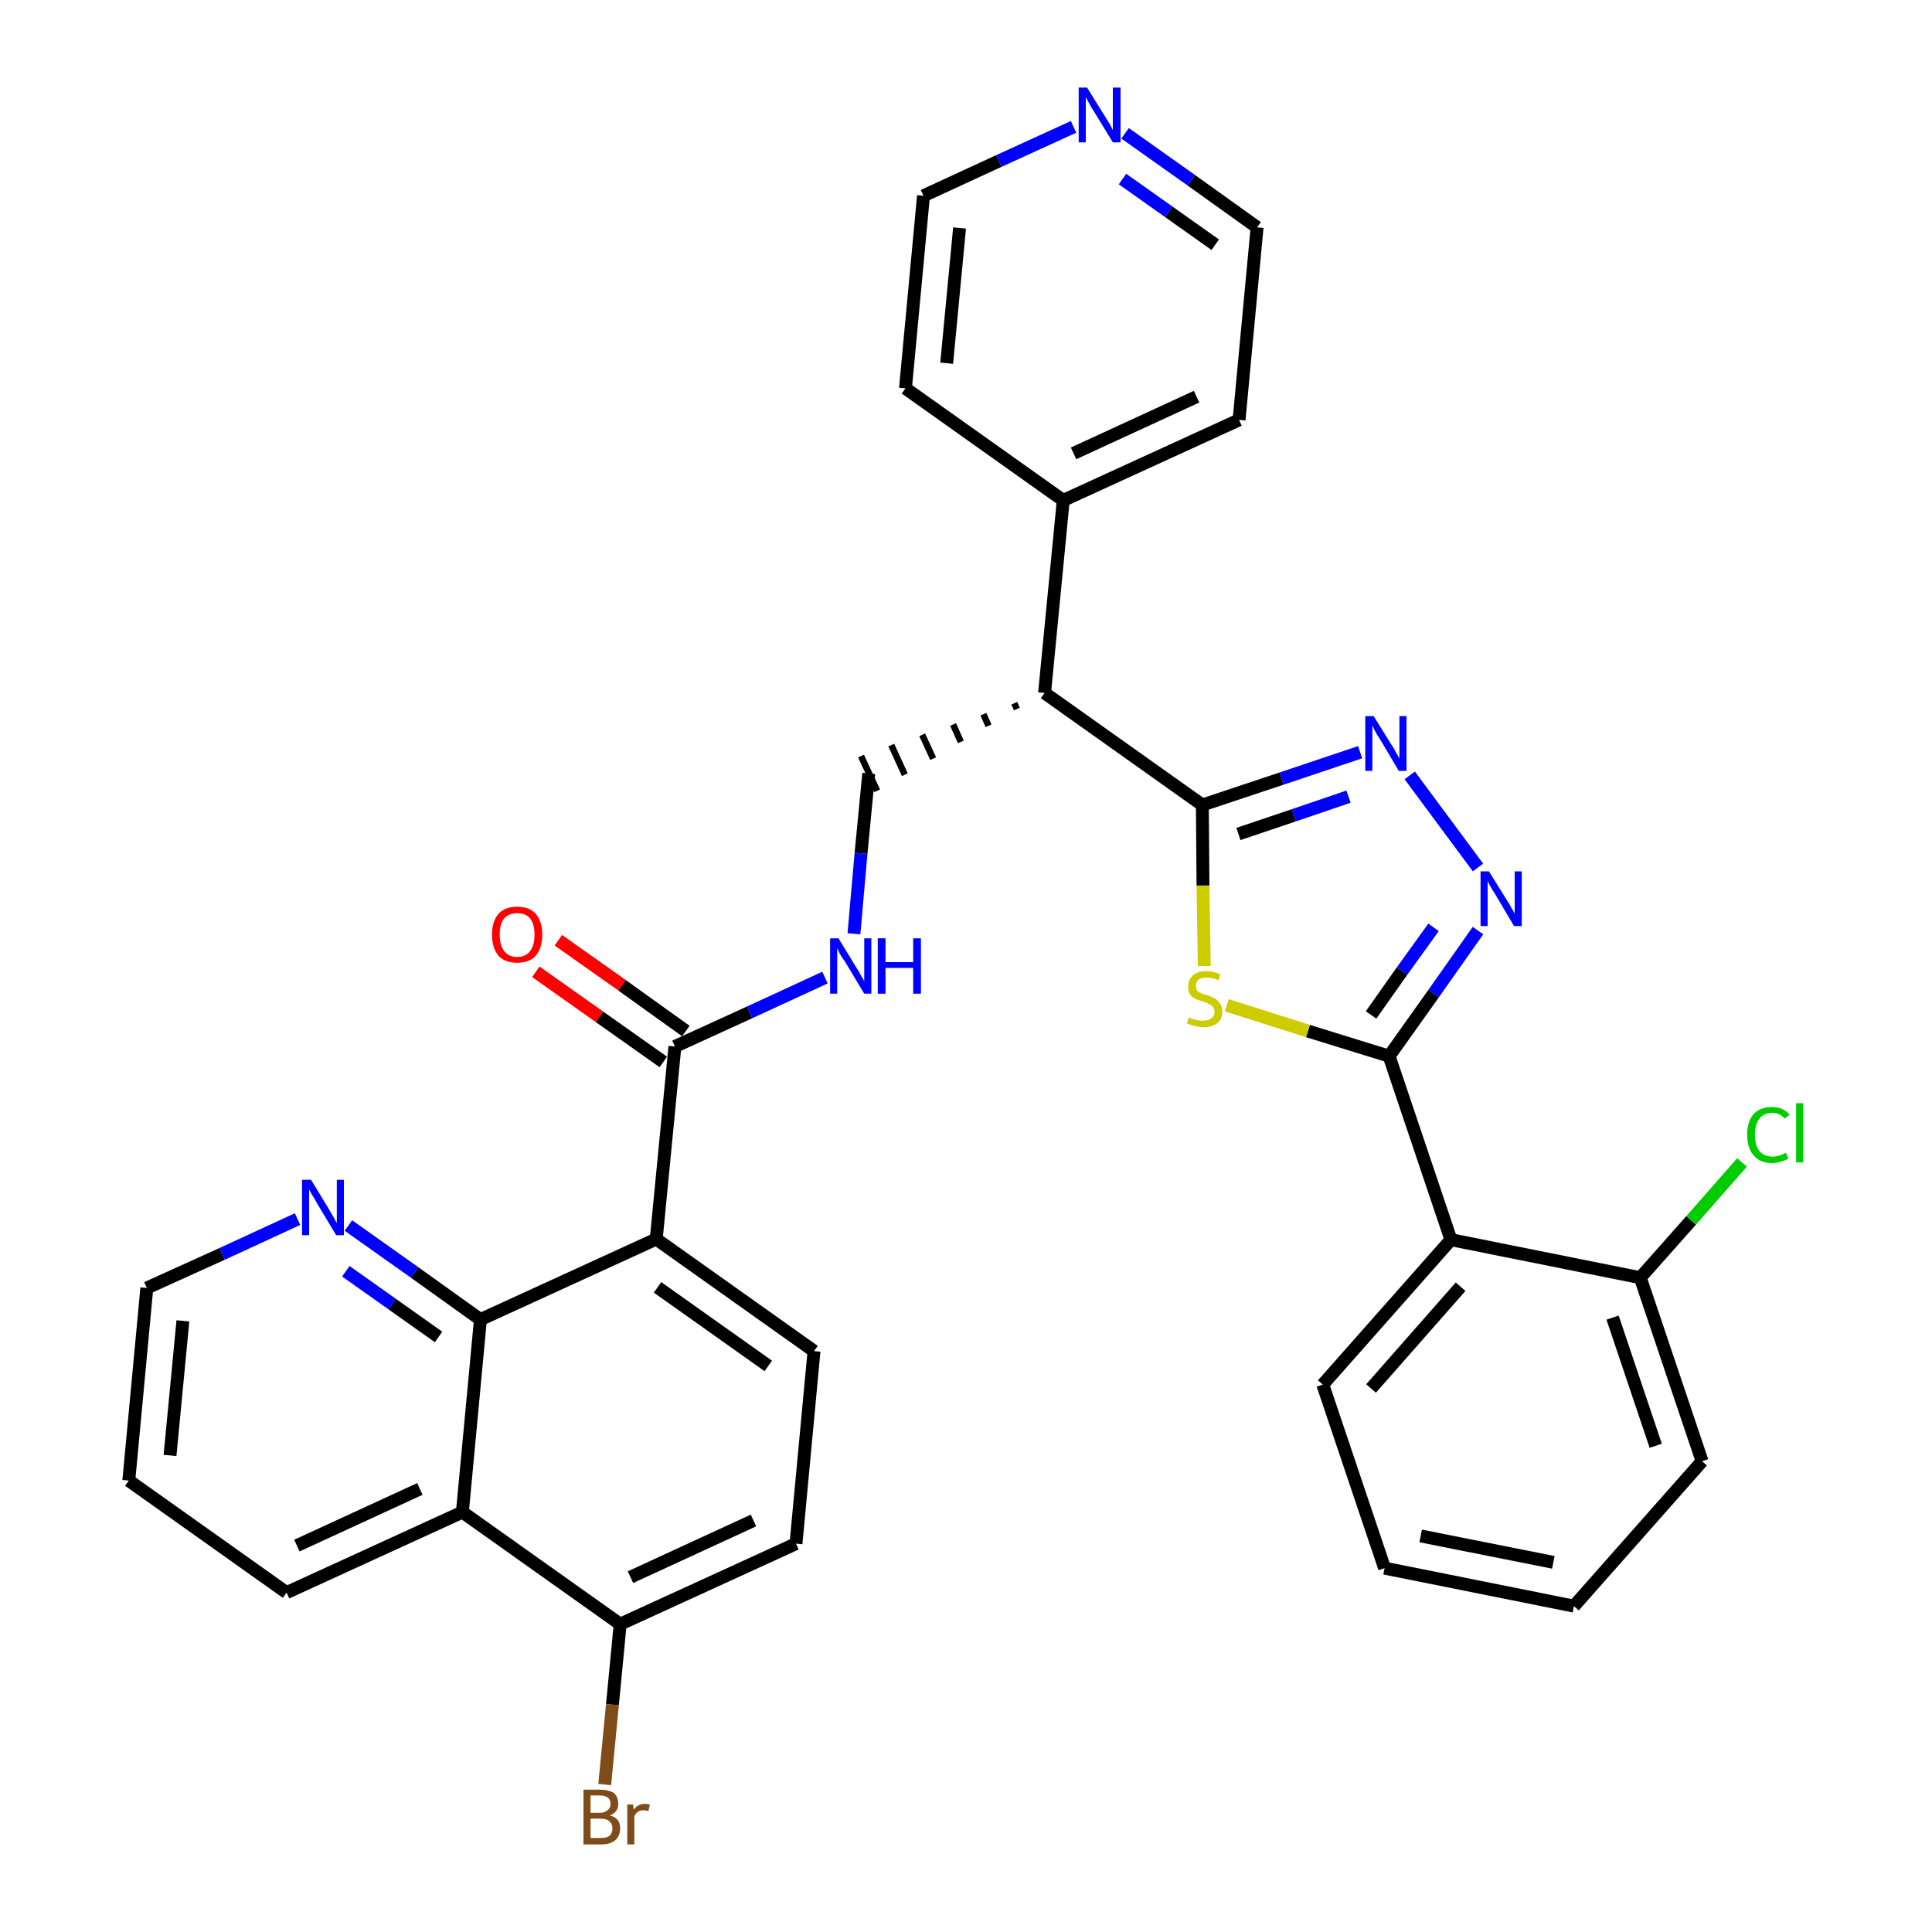 <?xml version='1.0' encoding='iso-8859-1'?>
<svg version='1.1' baseProfile='full'
              xmlns='http://www.w3.org/2000/svg'
                      xmlns:rdkit='http://www.rdkit.org/xml'
                      xmlns:xlink='http://www.w3.org/1999/xlink'
                  xml:space='preserve'
width='300px' height='300px' viewBox='0 0 300 300'>
<!-- END OF HEADER -->
<path class='bond-0 atom-0 atom-1' d='M 83.2,150.9 L 93.1,157.9' style='fill:none;fill-rule:evenodd;stroke:#FF0000;stroke-width:2.0px;stroke-linecap:butt;stroke-linejoin:miter;stroke-opacity:1' />
<path class='bond-0 atom-0 atom-1' d='M 93.1,157.9 L 103.0,164.9' style='fill:none;fill-rule:evenodd;stroke:#000000;stroke-width:2.0px;stroke-linecap:butt;stroke-linejoin:miter;stroke-opacity:1' />
<path class='bond-0 atom-0 atom-1' d='M 86.7,146.0 L 96.6,153.0' style='fill:none;fill-rule:evenodd;stroke:#FF0000;stroke-width:2.0px;stroke-linecap:butt;stroke-linejoin:miter;stroke-opacity:1' />
<path class='bond-0 atom-0 atom-1' d='M 96.6,153.0 L 106.5,160.1' style='fill:none;fill-rule:evenodd;stroke:#000000;stroke-width:2.0px;stroke-linecap:butt;stroke-linejoin:miter;stroke-opacity:1' />
<path class='bond-1 atom-1 atom-2' d='M 104.8,162.5 L 116.4,157.2' style='fill:none;fill-rule:evenodd;stroke:#000000;stroke-width:2.0px;stroke-linecap:butt;stroke-linejoin:miter;stroke-opacity:1' />
<path class='bond-1 atom-1 atom-2' d='M 116.4,157.2 L 128.1,151.8' style='fill:none;fill-rule:evenodd;stroke:#0000FF;stroke-width:2.0px;stroke-linecap:butt;stroke-linejoin:miter;stroke-opacity:1' />
<path class='bond-22 atom-1 atom-23' d='M 104.8,162.5 L 101.9,192.4' style='fill:none;fill-rule:evenodd;stroke:#000000;stroke-width:2.0px;stroke-linecap:butt;stroke-linejoin:miter;stroke-opacity:1' />
<path class='bond-2 atom-2 atom-3' d='M 132.6,145.0 L 133.7,132.5' style='fill:none;fill-rule:evenodd;stroke:#0000FF;stroke-width:2.0px;stroke-linecap:butt;stroke-linejoin:miter;stroke-opacity:1' />
<path class='bond-2 atom-2 atom-3' d='M 133.7,132.5 L 134.9,120.1' style='fill:none;fill-rule:evenodd;stroke:#000000;stroke-width:2.0px;stroke-linecap:butt;stroke-linejoin:miter;stroke-opacity:1' />
<path class='bond-3 atom-4 atom-3' d='M 157.5,109.2 L 157.9,110.1' style='fill:none;fill-rule:evenodd;stroke:#000000;stroke-width:1.0px;stroke-linecap:butt;stroke-linejoin:miter;stroke-opacity:1' />
<path class='bond-3 atom-4 atom-3' d='M 152.7,110.9 L 153.5,112.7' style='fill:none;fill-rule:evenodd;stroke:#000000;stroke-width:1.0px;stroke-linecap:butt;stroke-linejoin:miter;stroke-opacity:1' />
<path class='bond-3 atom-4 atom-3' d='M 148.0,112.5 L 149.2,115.2' style='fill:none;fill-rule:evenodd;stroke:#000000;stroke-width:1.0px;stroke-linecap:butt;stroke-linejoin:miter;stroke-opacity:1' />
<path class='bond-3 atom-4 atom-3' d='M 143.2,114.1 L 144.9,117.8' style='fill:none;fill-rule:evenodd;stroke:#000000;stroke-width:1.0px;stroke-linecap:butt;stroke-linejoin:miter;stroke-opacity:1' />
<path class='bond-3 atom-4 atom-3' d='M 138.4,115.7 L 140.5,120.3' style='fill:none;fill-rule:evenodd;stroke:#000000;stroke-width:1.0px;stroke-linecap:butt;stroke-linejoin:miter;stroke-opacity:1' />
<path class='bond-3 atom-4 atom-3' d='M 133.7,117.4 L 136.2,122.8' style='fill:none;fill-rule:evenodd;stroke:#000000;stroke-width:1.0px;stroke-linecap:butt;stroke-linejoin:miter;stroke-opacity:1' />
<path class='bond-4 atom-4 atom-5' d='M 162.2,107.6 L 165.1,77.7' style='fill:none;fill-rule:evenodd;stroke:#000000;stroke-width:2.0px;stroke-linecap:butt;stroke-linejoin:miter;stroke-opacity:1' />
<path class='bond-10 atom-4 atom-11' d='M 162.2,107.6 L 186.7,125.0' style='fill:none;fill-rule:evenodd;stroke:#000000;stroke-width:2.0px;stroke-linecap:butt;stroke-linejoin:miter;stroke-opacity:1' />
<path class='bond-5 atom-5 atom-6' d='M 165.1,77.7 L 192.4,65.2' style='fill:none;fill-rule:evenodd;stroke:#000000;stroke-width:2.0px;stroke-linecap:butt;stroke-linejoin:miter;stroke-opacity:1' />
<path class='bond-5 atom-5 atom-6' d='M 166.7,70.4 L 185.8,61.6' style='fill:none;fill-rule:evenodd;stroke:#000000;stroke-width:2.0px;stroke-linecap:butt;stroke-linejoin:miter;stroke-opacity:1' />
<path class='bond-33 atom-10 atom-5' d='M 140.6,60.3 L 165.1,77.7' style='fill:none;fill-rule:evenodd;stroke:#000000;stroke-width:2.0px;stroke-linecap:butt;stroke-linejoin:miter;stroke-opacity:1' />
<path class='bond-6 atom-6 atom-7' d='M 192.4,65.2 L 195.2,35.3' style='fill:none;fill-rule:evenodd;stroke:#000000;stroke-width:2.0px;stroke-linecap:butt;stroke-linejoin:miter;stroke-opacity:1' />
<path class='bond-7 atom-7 atom-8' d='M 195.2,35.3 L 185.0,28.0' style='fill:none;fill-rule:evenodd;stroke:#000000;stroke-width:2.0px;stroke-linecap:butt;stroke-linejoin:miter;stroke-opacity:1' />
<path class='bond-7 atom-7 atom-8' d='M 185.0,28.0 L 174.7,20.7' style='fill:none;fill-rule:evenodd;stroke:#0000FF;stroke-width:2.0px;stroke-linecap:butt;stroke-linejoin:miter;stroke-opacity:1' />
<path class='bond-7 atom-7 atom-8' d='M 188.7,38.0 L 181.5,32.9' style='fill:none;fill-rule:evenodd;stroke:#000000;stroke-width:2.0px;stroke-linecap:butt;stroke-linejoin:miter;stroke-opacity:1' />
<path class='bond-7 atom-7 atom-8' d='M 181.5,32.9 L 174.3,27.8' style='fill:none;fill-rule:evenodd;stroke:#0000FF;stroke-width:2.0px;stroke-linecap:butt;stroke-linejoin:miter;stroke-opacity:1' />
<path class='bond-8 atom-8 atom-9' d='M 166.7,19.7 L 155.1,25.0' style='fill:none;fill-rule:evenodd;stroke:#0000FF;stroke-width:2.0px;stroke-linecap:butt;stroke-linejoin:miter;stroke-opacity:1' />
<path class='bond-8 atom-8 atom-9' d='M 155.1,25.0 L 143.4,30.4' style='fill:none;fill-rule:evenodd;stroke:#000000;stroke-width:2.0px;stroke-linecap:butt;stroke-linejoin:miter;stroke-opacity:1' />
<path class='bond-9 atom-9 atom-10' d='M 143.4,30.4 L 140.6,60.3' style='fill:none;fill-rule:evenodd;stroke:#000000;stroke-width:2.0px;stroke-linecap:butt;stroke-linejoin:miter;stroke-opacity:1' />
<path class='bond-9 atom-9 atom-10' d='M 149.0,35.4 L 147.0,56.4' style='fill:none;fill-rule:evenodd;stroke:#000000;stroke-width:2.0px;stroke-linecap:butt;stroke-linejoin:miter;stroke-opacity:1' />
<path class='bond-11 atom-11 atom-12' d='M 186.7,125.0 L 199.0,120.9' style='fill:none;fill-rule:evenodd;stroke:#000000;stroke-width:2.0px;stroke-linecap:butt;stroke-linejoin:miter;stroke-opacity:1' />
<path class='bond-11 atom-11 atom-12' d='M 199.0,120.9 L 211.2,116.8' style='fill:none;fill-rule:evenodd;stroke:#0000FF;stroke-width:2.0px;stroke-linecap:butt;stroke-linejoin:miter;stroke-opacity:1' />
<path class='bond-11 atom-11 atom-12' d='M 192.3,129.5 L 200.9,126.6' style='fill:none;fill-rule:evenodd;stroke:#000000;stroke-width:2.0px;stroke-linecap:butt;stroke-linejoin:miter;stroke-opacity:1' />
<path class='bond-11 atom-11 atom-12' d='M 200.9,126.6 L 209.4,123.7' style='fill:none;fill-rule:evenodd;stroke:#0000FF;stroke-width:2.0px;stroke-linecap:butt;stroke-linejoin:miter;stroke-opacity:1' />
<path class='bond-34 atom-22 atom-11' d='M 187.0,150.0 L 186.8,137.5' style='fill:none;fill-rule:evenodd;stroke:#CCCC00;stroke-width:2.0px;stroke-linecap:butt;stroke-linejoin:miter;stroke-opacity:1' />
<path class='bond-34 atom-22 atom-11' d='M 186.8,137.5 L 186.7,125.0' style='fill:none;fill-rule:evenodd;stroke:#000000;stroke-width:2.0px;stroke-linecap:butt;stroke-linejoin:miter;stroke-opacity:1' />
<path class='bond-12 atom-12 atom-13' d='M 218.9,120.4 L 229.5,134.7' style='fill:none;fill-rule:evenodd;stroke:#0000FF;stroke-width:2.0px;stroke-linecap:butt;stroke-linejoin:miter;stroke-opacity:1' />
<path class='bond-13 atom-13 atom-14' d='M 229.5,144.5 L 222.6,154.3' style='fill:none;fill-rule:evenodd;stroke:#0000FF;stroke-width:2.0px;stroke-linecap:butt;stroke-linejoin:miter;stroke-opacity:1' />
<path class='bond-13 atom-13 atom-14' d='M 222.6,154.3 L 215.7,164.0' style='fill:none;fill-rule:evenodd;stroke:#000000;stroke-width:2.0px;stroke-linecap:butt;stroke-linejoin:miter;stroke-opacity:1' />
<path class='bond-13 atom-13 atom-14' d='M 222.6,144.0 L 217.7,150.8' style='fill:none;fill-rule:evenodd;stroke:#0000FF;stroke-width:2.0px;stroke-linecap:butt;stroke-linejoin:miter;stroke-opacity:1' />
<path class='bond-13 atom-13 atom-14' d='M 217.7,150.8 L 212.9,157.6' style='fill:none;fill-rule:evenodd;stroke:#000000;stroke-width:2.0px;stroke-linecap:butt;stroke-linejoin:miter;stroke-opacity:1' />
<path class='bond-14 atom-14 atom-15' d='M 215.7,164.0 L 225.3,192.5' style='fill:none;fill-rule:evenodd;stroke:#000000;stroke-width:2.0px;stroke-linecap:butt;stroke-linejoin:miter;stroke-opacity:1' />
<path class='bond-21 atom-14 atom-22' d='M 215.7,164.0 L 203.1,160.1' style='fill:none;fill-rule:evenodd;stroke:#000000;stroke-width:2.0px;stroke-linecap:butt;stroke-linejoin:miter;stroke-opacity:1' />
<path class='bond-21 atom-14 atom-22' d='M 203.1,160.1 L 190.5,156.1' style='fill:none;fill-rule:evenodd;stroke:#CCCC00;stroke-width:2.0px;stroke-linecap:butt;stroke-linejoin:miter;stroke-opacity:1' />
<path class='bond-15 atom-15 atom-16' d='M 225.3,192.5 L 205.4,215.0' style='fill:none;fill-rule:evenodd;stroke:#000000;stroke-width:2.0px;stroke-linecap:butt;stroke-linejoin:miter;stroke-opacity:1' />
<path class='bond-15 atom-15 atom-16' d='M 226.8,199.8 L 212.9,215.6' style='fill:none;fill-rule:evenodd;stroke:#000000;stroke-width:2.0px;stroke-linecap:butt;stroke-linejoin:miter;stroke-opacity:1' />
<path class='bond-36 atom-20 atom-15' d='M 254.7,198.4 L 225.3,192.5' style='fill:none;fill-rule:evenodd;stroke:#000000;stroke-width:2.0px;stroke-linecap:butt;stroke-linejoin:miter;stroke-opacity:1' />
<path class='bond-16 atom-16 atom-17' d='M 205.4,215.0 L 215.0,243.5' style='fill:none;fill-rule:evenodd;stroke:#000000;stroke-width:2.0px;stroke-linecap:butt;stroke-linejoin:miter;stroke-opacity:1' />
<path class='bond-17 atom-17 atom-18' d='M 215.0,243.5 L 244.4,249.4' style='fill:none;fill-rule:evenodd;stroke:#000000;stroke-width:2.0px;stroke-linecap:butt;stroke-linejoin:miter;stroke-opacity:1' />
<path class='bond-17 atom-17 atom-18' d='M 220.6,238.5 L 241.2,242.6' style='fill:none;fill-rule:evenodd;stroke:#000000;stroke-width:2.0px;stroke-linecap:butt;stroke-linejoin:miter;stroke-opacity:1' />
<path class='bond-18 atom-18 atom-19' d='M 244.4,249.4 L 264.3,226.9' style='fill:none;fill-rule:evenodd;stroke:#000000;stroke-width:2.0px;stroke-linecap:butt;stroke-linejoin:miter;stroke-opacity:1' />
<path class='bond-19 atom-19 atom-20' d='M 264.3,226.9 L 254.7,198.4' style='fill:none;fill-rule:evenodd;stroke:#000000;stroke-width:2.0px;stroke-linecap:butt;stroke-linejoin:miter;stroke-opacity:1' />
<path class='bond-19 atom-19 atom-20' d='M 257.1,224.5 L 250.4,204.6' style='fill:none;fill-rule:evenodd;stroke:#000000;stroke-width:2.0px;stroke-linecap:butt;stroke-linejoin:miter;stroke-opacity:1' />
<path class='bond-20 atom-20 atom-21' d='M 254.7,198.4 L 262.6,189.5' style='fill:none;fill-rule:evenodd;stroke:#000000;stroke-width:2.0px;stroke-linecap:butt;stroke-linejoin:miter;stroke-opacity:1' />
<path class='bond-20 atom-20 atom-21' d='M 262.6,189.5 L 270.5,180.5' style='fill:none;fill-rule:evenodd;stroke:#00CC00;stroke-width:2.0px;stroke-linecap:butt;stroke-linejoin:miter;stroke-opacity:1' />
<path class='bond-23 atom-23 atom-24' d='M 101.9,192.4 L 126.4,209.8' style='fill:none;fill-rule:evenodd;stroke:#000000;stroke-width:2.0px;stroke-linecap:butt;stroke-linejoin:miter;stroke-opacity:1' />
<path class='bond-23 atom-23 atom-24' d='M 102.1,199.9 L 119.3,212.1' style='fill:none;fill-rule:evenodd;stroke:#000000;stroke-width:2.0px;stroke-linecap:butt;stroke-linejoin:miter;stroke-opacity:1' />
<path class='bond-35 atom-33 atom-23' d='M 74.6,204.9 L 101.9,192.4' style='fill:none;fill-rule:evenodd;stroke:#000000;stroke-width:2.0px;stroke-linecap:butt;stroke-linejoin:miter;stroke-opacity:1' />
<path class='bond-24 atom-24 atom-25' d='M 126.4,209.8 L 123.6,239.7' style='fill:none;fill-rule:evenodd;stroke:#000000;stroke-width:2.0px;stroke-linecap:butt;stroke-linejoin:miter;stroke-opacity:1' />
<path class='bond-25 atom-25 atom-26' d='M 123.6,239.7 L 96.3,252.2' style='fill:none;fill-rule:evenodd;stroke:#000000;stroke-width:2.0px;stroke-linecap:butt;stroke-linejoin:miter;stroke-opacity:1' />
<path class='bond-25 atom-25 atom-26' d='M 117.0,236.1 L 97.9,244.9' style='fill:none;fill-rule:evenodd;stroke:#000000;stroke-width:2.0px;stroke-linecap:butt;stroke-linejoin:miter;stroke-opacity:1' />
<path class='bond-26 atom-26 atom-27' d='M 96.3,252.2 L 95.1,264.7' style='fill:none;fill-rule:evenodd;stroke:#000000;stroke-width:2.0px;stroke-linecap:butt;stroke-linejoin:miter;stroke-opacity:1' />
<path class='bond-26 atom-26 atom-27' d='M 95.1,264.7 L 93.9,277.1' style='fill:none;fill-rule:evenodd;stroke:#7F4C19;stroke-width:2.0px;stroke-linecap:butt;stroke-linejoin:miter;stroke-opacity:1' />
<path class='bond-27 atom-26 atom-28' d='M 96.3,252.2 L 71.8,234.8' style='fill:none;fill-rule:evenodd;stroke:#000000;stroke-width:2.0px;stroke-linecap:butt;stroke-linejoin:miter;stroke-opacity:1' />
<path class='bond-28 atom-28 atom-29' d='M 71.8,234.8 L 44.5,247.3' style='fill:none;fill-rule:evenodd;stroke:#000000;stroke-width:2.0px;stroke-linecap:butt;stroke-linejoin:miter;stroke-opacity:1' />
<path class='bond-28 atom-28 atom-29' d='M 65.2,231.2 L 46.1,240.0' style='fill:none;fill-rule:evenodd;stroke:#000000;stroke-width:2.0px;stroke-linecap:butt;stroke-linejoin:miter;stroke-opacity:1' />
<path class='bond-37 atom-33 atom-28' d='M 74.6,204.9 L 71.8,234.8' style='fill:none;fill-rule:evenodd;stroke:#000000;stroke-width:2.0px;stroke-linecap:butt;stroke-linejoin:miter;stroke-opacity:1' />
<path class='bond-29 atom-29 atom-30' d='M 44.5,247.3 L 20.0,229.9' style='fill:none;fill-rule:evenodd;stroke:#000000;stroke-width:2.0px;stroke-linecap:butt;stroke-linejoin:miter;stroke-opacity:1' />
<path class='bond-30 atom-30 atom-31' d='M 20.0,229.9 L 22.8,200.0' style='fill:none;fill-rule:evenodd;stroke:#000000;stroke-width:2.0px;stroke-linecap:butt;stroke-linejoin:miter;stroke-opacity:1' />
<path class='bond-30 atom-30 atom-31' d='M 26.4,226.0 L 28.4,205.1' style='fill:none;fill-rule:evenodd;stroke:#000000;stroke-width:2.0px;stroke-linecap:butt;stroke-linejoin:miter;stroke-opacity:1' />
<path class='bond-31 atom-31 atom-32' d='M 22.8,200.0 L 34.5,194.7' style='fill:none;fill-rule:evenodd;stroke:#000000;stroke-width:2.0px;stroke-linecap:butt;stroke-linejoin:miter;stroke-opacity:1' />
<path class='bond-31 atom-31 atom-32' d='M 34.5,194.7 L 46.2,189.3' style='fill:none;fill-rule:evenodd;stroke:#0000FF;stroke-width:2.0px;stroke-linecap:butt;stroke-linejoin:miter;stroke-opacity:1' />
<path class='bond-32 atom-32 atom-33' d='M 54.1,190.3 L 64.4,197.6' style='fill:none;fill-rule:evenodd;stroke:#0000FF;stroke-width:2.0px;stroke-linecap:butt;stroke-linejoin:miter;stroke-opacity:1' />
<path class='bond-32 atom-32 atom-33' d='M 64.4,197.6 L 74.6,204.9' style='fill:none;fill-rule:evenodd;stroke:#000000;stroke-width:2.0px;stroke-linecap:butt;stroke-linejoin:miter;stroke-opacity:1' />
<path class='bond-32 atom-32 atom-33' d='M 53.7,197.4 L 60.9,202.5' style='fill:none;fill-rule:evenodd;stroke:#0000FF;stroke-width:2.0px;stroke-linecap:butt;stroke-linejoin:miter;stroke-opacity:1' />
<path class='bond-32 atom-32 atom-33' d='M 60.9,202.5 L 68.1,207.6' style='fill:none;fill-rule:evenodd;stroke:#000000;stroke-width:2.0px;stroke-linecap:butt;stroke-linejoin:miter;stroke-opacity:1' />
<path  class='atom-0' d='M 76.4 145.1
Q 76.4 143.1, 77.4 141.9
Q 78.4 140.8, 80.3 140.8
Q 82.2 140.8, 83.2 141.9
Q 84.2 143.1, 84.2 145.1
Q 84.2 147.2, 83.2 148.4
Q 82.2 149.5, 80.3 149.5
Q 78.4 149.5, 77.4 148.4
Q 76.4 147.2, 76.4 145.1
M 80.3 148.6
Q 81.6 148.6, 82.3 147.7
Q 83.0 146.8, 83.0 145.1
Q 83.0 143.5, 82.3 142.6
Q 81.6 141.8, 80.3 141.8
Q 79.0 141.8, 78.3 142.6
Q 77.6 143.4, 77.6 145.1
Q 77.6 146.8, 78.3 147.7
Q 79.0 148.6, 80.3 148.6
' fill='#FF0000'/>
<path  class='atom-2' d='M 130.2 145.7
L 133.0 150.3
Q 133.3 150.7, 133.7 151.5
Q 134.2 152.3, 134.2 152.4
L 134.2 145.7
L 135.3 145.7
L 135.3 154.3
L 134.2 154.3
L 131.2 149.3
Q 130.8 148.8, 130.4 148.1
Q 130.1 147.4, 130.0 147.2
L 130.0 154.3
L 128.9 154.3
L 128.9 145.7
L 130.2 145.7
' fill='#0000FF'/>
<path  class='atom-2' d='M 136.3 145.7
L 137.5 145.7
L 137.5 149.4
L 141.8 149.4
L 141.8 145.7
L 143.0 145.7
L 143.0 154.3
L 141.8 154.3
L 141.8 150.3
L 137.5 150.3
L 137.5 154.3
L 136.3 154.3
L 136.3 145.7
' fill='#0000FF'/>
<path  class='atom-8' d='M 168.8 13.6
L 171.6 18.1
Q 171.9 18.6, 172.4 19.4
Q 172.8 20.2, 172.8 20.2
L 172.8 13.6
L 174.0 13.6
L 174.0 22.1
L 172.8 22.1
L 169.8 17.2
Q 169.4 16.6, 169.1 16.0
Q 168.7 15.3, 168.6 15.1
L 168.6 22.1
L 167.5 22.1
L 167.5 13.6
L 168.8 13.6
' fill='#0000FF'/>
<path  class='atom-12' d='M 213.3 111.2
L 216.1 115.7
Q 216.4 116.1, 216.8 116.9
Q 217.3 117.7, 217.3 117.8
L 217.3 111.2
L 218.4 111.2
L 218.4 119.7
L 217.2 119.7
L 214.3 114.8
Q 213.9 114.2, 213.5 113.5
Q 213.2 112.9, 213.1 112.6
L 213.1 119.7
L 212.0 119.7
L 212.0 111.2
L 213.3 111.2
' fill='#0000FF'/>
<path  class='atom-13' d='M 231.2 135.3
L 234.0 139.8
Q 234.3 140.2, 234.7 141.0
Q 235.2 141.8, 235.2 141.9
L 235.2 135.3
L 236.3 135.3
L 236.3 143.8
L 235.1 143.8
L 232.2 138.9
Q 231.8 138.3, 231.4 137.6
Q 231.1 137.0, 231.0 136.8
L 231.0 143.8
L 229.9 143.8
L 229.9 135.3
L 231.2 135.3
' fill='#0000FF'/>
<path  class='atom-21' d='M 271.3 176.2
Q 271.3 174.1, 272.3 173.0
Q 273.3 171.9, 275.2 171.9
Q 276.9 171.9, 277.9 173.1
L 277.1 173.7
Q 276.4 172.8, 275.2 172.8
Q 273.9 172.8, 273.2 173.7
Q 272.5 174.6, 272.5 176.2
Q 272.5 177.9, 273.2 178.7
Q 273.9 179.6, 275.3 179.6
Q 276.2 179.6, 277.3 179.0
L 277.7 179.9
Q 277.2 180.2, 276.5 180.4
Q 275.9 180.6, 275.1 180.6
Q 273.3 180.6, 272.3 179.4
Q 271.3 178.3, 271.3 176.2
' fill='#00CC00'/>
<path  class='atom-21' d='M 278.9 171.3
L 280.0 171.3
L 280.0 180.5
L 278.9 180.5
L 278.9 171.3
' fill='#00CC00'/>
<path  class='atom-22' d='M 184.6 158.0
Q 184.7 158.0, 185.1 158.2
Q 185.5 158.3, 185.9 158.4
Q 186.4 158.5, 186.8 158.5
Q 187.6 158.5, 188.1 158.1
Q 188.6 157.8, 188.6 157.1
Q 188.6 156.6, 188.3 156.3
Q 188.1 156.0, 187.7 155.9
Q 187.4 155.7, 186.8 155.5
Q 186.0 155.3, 185.6 155.1
Q 185.1 154.9, 184.8 154.4
Q 184.5 154.0, 184.5 153.2
Q 184.5 152.1, 185.2 151.5
Q 185.9 150.8, 187.4 150.8
Q 188.4 150.8, 189.5 151.3
L 189.2 152.2
Q 188.2 151.8, 187.4 151.8
Q 186.6 151.8, 186.1 152.1
Q 185.7 152.5, 185.7 153.0
Q 185.7 153.5, 185.9 153.8
Q 186.1 154.1, 186.5 154.2
Q 186.8 154.4, 187.4 154.5
Q 188.2 154.8, 188.6 155.0
Q 189.1 155.3, 189.4 155.8
Q 189.8 156.2, 189.8 157.1
Q 189.8 158.2, 189.0 158.9
Q 188.2 159.5, 186.9 159.5
Q 186.1 159.5, 185.5 159.3
Q 185.0 159.2, 184.3 158.9
L 184.6 158.0
' fill='#CCCC00'/>
<path  class='atom-27' d='M 94.7 281.9
Q 95.5 282.1, 95.9 282.6
Q 96.3 283.1, 96.3 283.9
Q 96.3 285.0, 95.6 285.7
Q 94.8 286.4, 93.4 286.4
L 90.6 286.4
L 90.6 277.9
L 93.1 277.9
Q 94.5 277.9, 95.3 278.4
Q 96.0 279.0, 96.0 280.1
Q 96.0 281.4, 94.7 281.9
M 91.7 278.8
L 91.7 281.5
L 93.1 281.5
Q 93.9 281.5, 94.3 281.1
Q 94.8 280.8, 94.8 280.1
Q 94.8 278.8, 93.1 278.8
L 91.7 278.8
M 93.4 285.4
Q 94.3 285.4, 94.7 285.0
Q 95.1 284.6, 95.1 283.9
Q 95.1 283.2, 94.6 282.8
Q 94.2 282.4, 93.2 282.4
L 91.7 282.4
L 91.7 285.4
L 93.4 285.4
' fill='#7F4C19'/>
<path  class='atom-27' d='M 98.3 280.2
L 98.4 281.0
Q 99.1 280.1, 100.1 280.1
Q 100.5 280.1, 100.9 280.2
L 100.7 281.2
Q 100.2 281.1, 99.9 281.1
Q 99.4 281.1, 99.1 281.3
Q 98.8 281.5, 98.5 282.0
L 98.5 286.4
L 97.4 286.4
L 97.4 280.2
L 98.3 280.2
' fill='#7F4C19'/>
<path  class='atom-32' d='M 48.3 183.2
L 51.1 187.8
Q 51.3 188.2, 51.8 189.0
Q 52.2 189.8, 52.3 189.9
L 52.3 183.2
L 53.4 183.2
L 53.4 191.8
L 52.2 191.8
L 49.2 186.8
Q 48.9 186.2, 48.5 185.6
Q 48.1 184.9, 48.0 184.7
L 48.0 191.8
L 46.9 191.8
L 46.9 183.2
L 48.3 183.2
' fill='#0000FF'/>
</svg>
